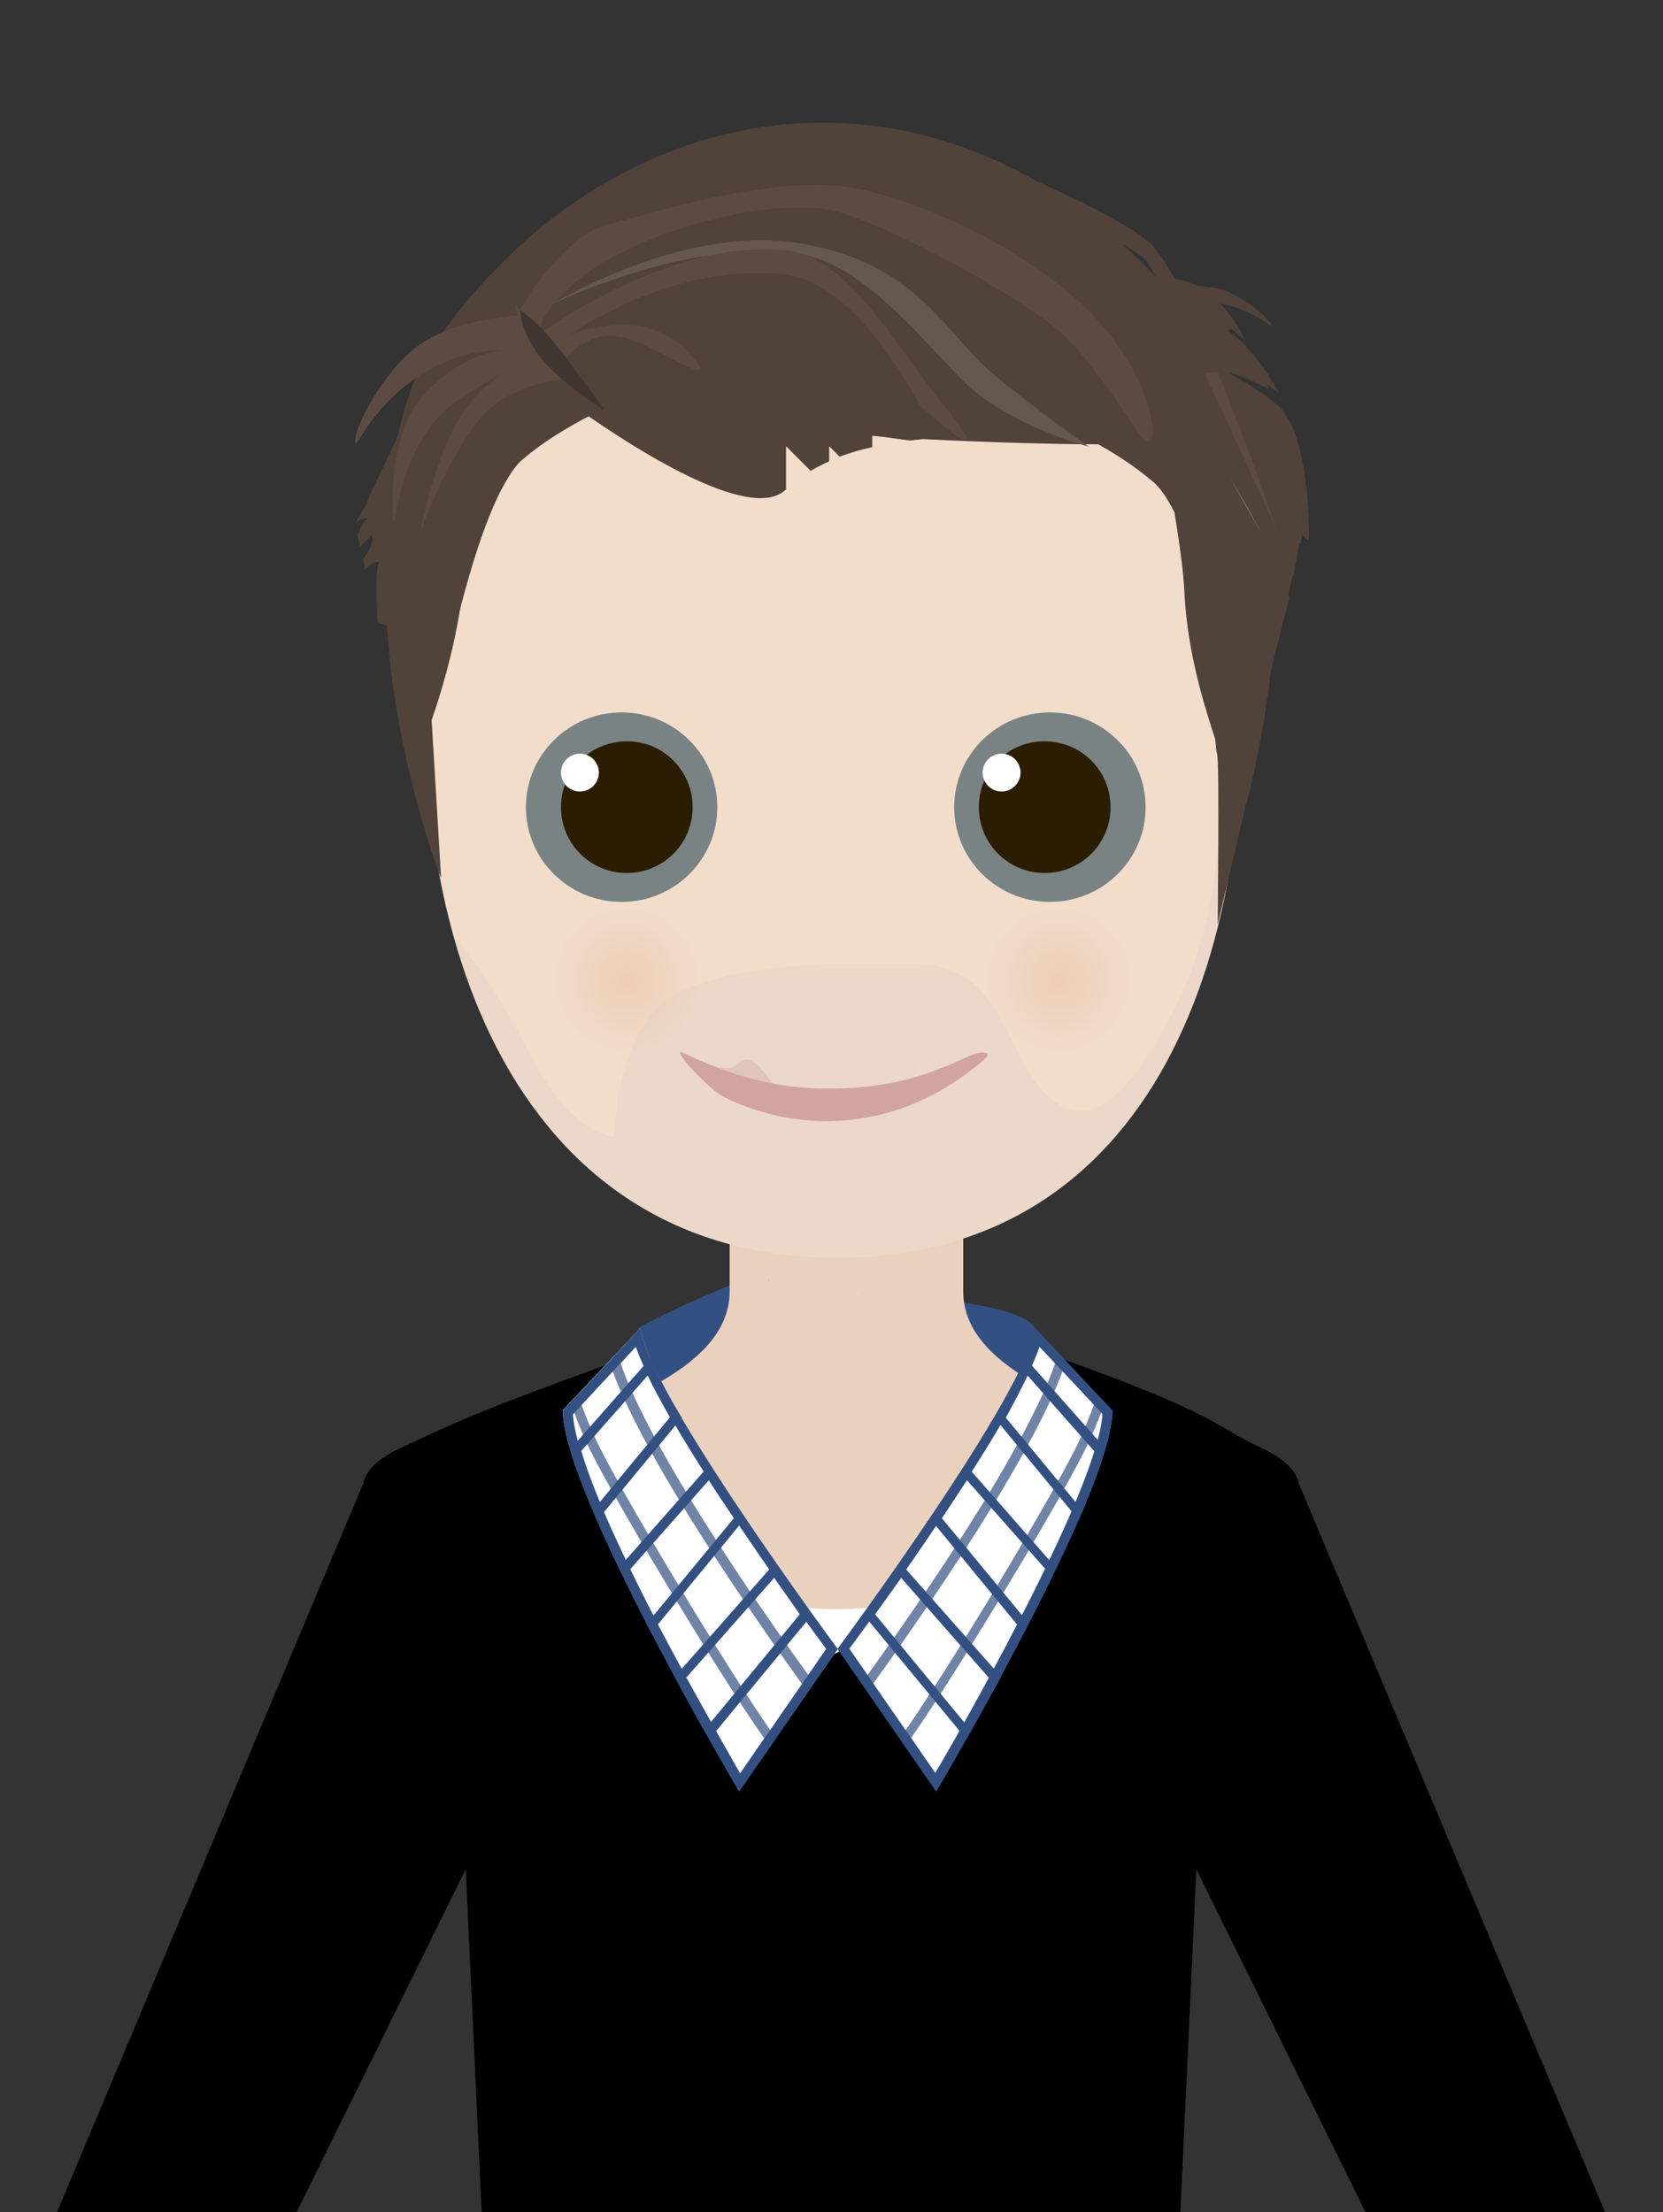 <?xml version="1.0" encoding="utf-8"?>
<!-- Generator: Adobe Illustrator 27.1.0, SVG Export Plug-In . SVG Version: 6.00 Build 0)  -->
<svg version="1.1" id="Laag_1" xmlns="http://www.w3.org/2000/svg" xmlns:xlink="http://www.w3.org/1999/xlink" x="0px" y="0px"
	 viewBox="0 0 351 467" style="enable-background:new 0 0 351 467;" xml:space="preserve">

<rect x="0" y="0" width="351" height="467" fill="#333333" stroke="none"/>

<path d="M308.4,406.4c0,0.1,0.1,0.1,0.1,0.1S308.4,406.4,308.4,406.4z"/>
<path d="M308.4,406.3C308.4,406.4,308.5,406.4,308.4,406.3C308.5,406.4,308.4,406.4,308.4,406.3z"/>
<g>
	<g>
		<path fill="#335082" d="M156.9,285.6c0-1.2,9.1-16.9,9.1-18.2c-7.1,1.1-27.2,10.5-30.8,12.7c-2,1.2-0.5,9.9,1.5,18.3
			C145.7,293.4,156.9,293.8,156.9,285.6z"/>
		<path fill="#335082" d="M201.3,274.7c0,1.5,0,2.9,0,4.3c0,9.7,8.6,16.6,20.4,22.2c-0.8-8.1-2.1-19-3.4-21
			C216.8,277.7,210.2,275.9,201.3,274.7z"/>
	</g>
	<path fill="#EAD1BD" d="M273.4,325.2c0,0-3.2-13.8-25.3-21.2c-22.1-7.4-44.8-15.7-44.8-31.4c0-15.7,0-41.4,0-41.4h-24.7H154
		c0,0,0,25.7,0,41.4c0,15.7-22.7,24-44.8,31.4C87.2,311.4,84,325.2,84,325.2l91.1,24.2L273.4,325.2z"/>
	<path fill="#F2DDCB" d="M261.4,126.3c6.5,76.3-19.2,139.2-84.8,139.2c-65.6,0-93-63.9-86.1-140c6.9-76.3,57.3-92.1,87.2-92.1
		S255.1,51.8,261.4,126.3z"/>
	<path fill="#798384" d="M151.4,170.4c0,11-9,20-20.2,20c-11.1,0-20.2-8.9-20.2-20c0-11,9-20,20.2-20
		C142.3,150.4,151.4,159.3,151.4,170.4z"/>
	<path fill="#51433A" d="M275.3,110.6l-3.4-12.8c-2.6-3.4-7.9-9.8-7.9-9.8s4.7,2.4,6.4,4l-1.2-4.6c-3.1-3.1-6.5-5.9-9.9-8.5
		c0-0.1-0.1-0.2-0.1-0.3c2.9,0.7,5.7,2.1,8.6,3.5l-0.3-1c-2.7-3-8.3-7.9-14.5-12c-0.1-0.1-0.2-0.2-0.2-0.3c-0.6-1.4-1.3-2.8-1.9-4.1
		c3.3,0.9,6.3,2.8,8.5,4.4c2,1.4,3.3,2.7,3.4,2.8c0-0.1-0.4-0.9-1.1-2.2c-2-3.5-6.5-9.9-13.7-10.8c0,0-0.1,0-0.1,0
		c-1.7-3.2-3.3-5.6-4.7-7.1c-3.2-3.3-12.6-8.2-23.4-13.1c-0.2-0.1-0.4-0.2-0.6-0.2c-14-8.1-29.5-12.6-45.5-12.6l-0.4,0.2l0.2-0.2
		c-21,0-41.1,7.7-58.2,21.2c-0.6,0.3-1,0.5-1.1,0.7c0,0.1-0.1,0.2-0.1,0.3c-8.3,6.8-15.8,15-22.4,24.4c-4.8,6.8-7.5,16.2-9,26.7
		c-1-1-7.8,11.4-7.8,11.4l0,0c0.6-0.7,1.5-1.2,2.8-1.2c-1.3,0.9-1.9,2.3-2.2,3.7l0.5,2.2c0.8-0.8,2-1.6,2.5-2.6
		c0.4,2.3-0.8,3.8-1.9,5.4l0.5,2.2c0.8-1,1.6-1.7,3-1.7c-1.1,1.1-0.4,12.8-0.4,12.8c0.7,0.3,1.4,0.5,2,0.7
		c1.4,25.3,9.7,49.1,11.4,53.3l-2-33.4c0,0,6.1-16.7,6.9-31.7c0-0.8,0.1-1.6,0.3-2.4c1-3,2.1-5.8,3.2-8.3c0.8-1.7,1.6-3.2,2.4-4.5
		c-0.6,0-1.2,0.1-1.8,0.1c2.2-5.9,4.6-11.5,4.7-14.4c2-4.5,3.6-8.7,7.7-12.3c0,0,0.1,0.1,0.1,0.1c0.6,0.7,1.1,1.3,1.7,2c0,0,0,0,0,0
		c0.3,0.3,0.5,0.6,0.8,1c0.6,0.7,1.2,1.4,1.8,2.1c0.3,0.3,0.6,0.6,0.8,0.9c0.9,1,1.9,2,2.8,2.9c0.3,0.3,0.6,0.1,0.9-0.2
		c9,6.3,35,23.5,42.5,16v-9.1l5.2,5.2c1.2-0.7,2.6-1.4,3.9-2v-3.2l2.2,2.2c2.2-0.8,4.5-1.5,6.9-2v-0.2v-2.2c2.5,0.2,7.9,1,7.9,1
		c0.9-0.1,1.8-0.2,2.8-0.3c15.6,0.8,29.9,1.1,37,1.1c3.6,2,8,4.8,11.9,8.2c1.4,1.3,2.8,3.4,4.2,6.2c0.9,5.8,1.9,12,2.1,17.2
		c0.7,12.8,4.3,23.9,6.5,30.7c0.1,1.3,0.2,2.4,0.4,3.2c0.5,1.7,0.1,35.9,0.1,35.9l5.9-25c2.8-10,4.4-21.7,4.4-21.7s0.5-2.6,0.9-6.9
		l5.6-24.3c-0.8-1.4-1.7-2.6-2.7-3.8c1.4-0.5,2.3,0.5,3.3,1.5l0.4-1.9c-0.7-1.5-1.6-2.9-2.9-3.8c1.4,0,2.2,0.6,3.4,1.3L275.3,110.6z
		 M242,55.2c0.5,0.7,1.2,1.8,1.9,3.2c-2.3-2.4-4.6-4.7-7-6.9C239.5,53,241.4,54.3,242,55.2z"/>
	<path fill="#2A1D01" d="M146.2,170.4c0,7.7-6.2,13.9-13.9,13.9c-7.7,0-13.9-6.2-13.9-13.9c0-7.7,6.2-13.9,13.9-13.9
		C139.9,156.4,146.2,162.7,146.2,170.4z"/>
	<path fill="#798384" d="M201.4,170.4c0,11,9,20,20.2,20c11.1,0,20.2-8.9,20.2-20c0-11-9-20-20.2-20
		C210.5,150.4,201.4,159.3,201.4,170.4z"/>
	<path fill="#2A1D01" d="M206.6,170.4c0,7.7,6.2,13.9,13.9,13.9c7.7,0,13.9-6.2,13.9-13.9c0-7.7-6.2-13.9-13.9-13.9
		C212.8,156.4,206.6,162.7,206.6,170.4z"/>
	<path fill="#FFFFFF" d="M207.4,163.1c0,2.2,1.8,4,4,4c2.2,0,4-1.8,4-4c0-2.2-1.8-4-4-4C209.2,159.1,207.4,160.9,207.4,163.1z"/>
	<path fill="#575B5B" d="M141.6,229.5c0-0.1,0.1-0.1,0.1-0.2C141.7,229.3,141.7,229.4,141.6,229.5C141.7,229.5,141.6,229.5,141.6,229.5
		z"/>
	<radialGradient id="SVGID_1_" cx="132.241" cy="206.757" r="16.183" gradientUnits="userSpaceOnUse">
		<stop  offset="0" style="stop-color:#EDCDB5"/>
		<stop  offset="1" style="stop-color:#F2DDCB"/>
	</radialGradient>
	<path fill="url(#SVGID_1_)" d="M148.4,206.8c0,8.9-7.3,16.2-16.2,16.2c-8.9,0-16.2-7.2-16.2-16.2c0-8.9,7.2-16.2,16.2-16.2
		C141.2,190.6,148.4,197.8,148.4,206.8z"/>
	
		<radialGradient id="SVGID_00000129916721873209232420000007131002167906259128_" cx="223.516" cy="206.757" r="16.183" gradientUnits="userSpaceOnUse">
		<stop  offset="0" style="stop-color:#EDCDB5"/>
		<stop  offset="1" style="stop-color:#F2DDCB"/>
	</radialGradient>
	<path style="fill:url(#SVGID_00000129916721873209232420000007131002167906259128_);" d="M239.7,206.8c0,8.9-7.2,16.2-16.2,16.2
		c-8.9,0-16.2-7.2-16.2-16.2c0-8.9,7.3-16.2,16.2-16.2C232.5,190.6,239.7,197.8,239.7,206.8z"/>
	<path fill="#B05143" d="M120.6,129.8c0,0,0,0,0.1-0.1C120.6,129.7,120.6,129.8,120.6,129.8z"/>
	<path fill="#666158" d="M162.2,270.1c0,0.2,0.1,0.3,0.1,0.3C162.3,270.3,162.3,270.2,162.2,270.1z"/>
	<path d="M312,406c0,0.1,0.1,0.1,0.1,0.1S312.1,406.1,312,406z"/>
	<path fill="#F1F1F1" d="M181.1,272.9c-0.1,0.1-0.1,0.2-0.1,0.4C181,273.3,181.1,273.2,181.1,272.9z"/>
	<path fill="#DADADA" d="M156.3,262.2c-0.1,0.1-0.1,0.1-0.1,0.2C156.1,262.4,156.2,262.4,156.3,262.2z"/>
	<path fill="#DADADA" d="M151.3,263.3c0,0,0-0.1,0-0.2C151.3,263.1,151.3,263.2,151.3,263.3z"/>
	<path d="M312.1,406C312.1,406.1,312.2,406.1,312.1,406C312.2,406.1,312.1,406.1,312.1,406z"/>
	<path fill="#FFFFFF" d="M176.7,339.7c-18.8,0-35.2-6.9-44.6-17.4v54.1h88.4v-53.3C211.1,333.1,195,339.7,176.7,339.7z"/>
	<path fill="none" stroke="#E6E7E8" stroke-width="1.095" stroke-miterlimit="10" d="M220.6,334.5c-9.5,10-25.6,16.6-43.9,16.6c-18.8,0-35.2-6.9-44.6-17.4"/>
	<polygon fill="#CCD9DB" points="176.9,360.9 177,379.4 180.5,379.9 182,361.9 176.9,361 176.9,360.9 	"/>
	<path d="M274.1,313.1c0,0-0.2-3.9-7.8-7.4c-10.5-4.8-7.8-6.7-45.7-20.1c0,0-36.4,63.8-45.6,63.8s-39.9-63.8-39.9-63.8
		c-37.9,13.5-40,15.3-50.6,20.1c-7.6,3.5-7.8,7.4-7.8,7.4l-65,154.7h50.5l36.1-73.2l3.4,73.2h73.7h73.7l3.4-73.2l36.1,73.2h50.5
		L274.1,313.1z"/>
	<g>
		<g>
			<path fill="#FFFFFF" d="M177.4,348.1c3.4-4.6,38.5-52.4,41.3-66.7l15.6,16.6c-0.3,16.4-32.7,72.4-36.7,79.2L177.4,348.1z"/>
			<path fill="#335082" d="M219,282.4l14.8,15.8c-0.5,16.1-30.9,69-36.2,78.1l-19.5-28.2C182.4,342.2,215,297.6,219,282.4 M218.4,280.3
				c-1.1,13.1-41.6,67.8-41.6,67.8l20.8,30.1c0,0,37.2-62.9,37.2-80.4L218.4,280.3L218.4,280.3z"/>
		</g>
	</g>
	<g>
		<g>
			<path fill="#335082" d="M216.9,290.4l14.1,16c-0.9,3-2.2,6.6-3.9,10.8l-14.8-17.9C214.2,295.8,215.7,292.9,216.9,290.4 M216.4,286.7
				c-1.5,3.5-3.8,7.9-6.5,12.6l17.8,21.6c2.4-5.6,4.4-10.8,5.6-15.1L216.4,286.7L216.4,286.7z"/>
		</g>
		<g>
			<path fill="#335082" d="M190.2,333.1l18.6,21.2c-1.7,3.1-3.4,6.2-5.2,9.4l-18.9-22.9C186.6,338.2,188.4,335.6,190.2,333.1
				 M190,329.9c-2.9,4.2-5.6,7.9-7.7,11l21.7,26.3c2.1-3.8,4.6-8.3,7.3-13.2L190,329.9L190,329.9z"/>
		</g>
		<g>
			<path fill="#335082" d="M204.1,312.5l16.6,18.8c-1.5,3.1-3.1,6.4-4.9,9.8l-17-20.6C200.7,317.7,202.4,315,204.1,312.5 M203.8,309.2
				c-2.4,3.8-5,7.7-7.5,11.4l19.8,24.1c2.3-4.5,4.7-9.2,6.8-13.7L203.8,309.2L203.8,309.2z"/>
		</g>
	</g>
	<g opacity="0.7">
		<g>
			<path fill="#335082" d="M219.4,284.3l3.3,3.5c-6.2,18.1-28.5,50.4-39.6,65.8l-3.8-5.5C184.8,340.6,213.8,300.7,219.4,284.3
				 M218.4,280.3c-1.1,13.1-41.6,67.8-41.6,67.8l6.3,9c10.5-14.5,35.9-50.7,41.9-69.8L218.4,280.3L218.4,280.3z"/>
		</g>
	</g>
	<g opacity="0.7">
		<g>
			<path fill="#335082" d="M232.4,298.2l0.3,0.3c-0.3,5.2-3.9,17.3-18.3,45c-6.9,13.3-13.9,25.6-17,30.8l-5.1-7.4
				c10.1-14.4,33.4-53.2,37.7-62.9C230.9,302.1,231.7,300.1,232.4,298.2 M231.6,294.4c-0.8,2.5-1.9,5.4-3.4,8.9
				c-4.3,9.7-28.7,50.4-38.3,63.7l7.7,11.1c0,0,37.2-62.9,37.2-80.4L231.6,294.4L231.6,294.4z"/>
		</g>
	</g>
	<g>
		<g>
			<path fill="#FFFFFF" d="M135.2,280.3c1.1,13.1,41.6,67.8,41.6,67.8L156,378.1c0,0-37.2-62.9-37.2-80.4L135.2,280.3z"/>
		</g>
	</g>
	<g>
		<g>
			<path fill="#335082" d="M136.7,290.4c1.2,2.5,2.8,5.5,4.7,8.8l-14.8,17.9c-1.7-4.1-3-7.7-3.9-10.8L136.7,290.4 M137.3,286.7
				l-16.8,19.1c1.2,4.3,3.2,9.5,5.6,15.1l17.8-21.6C141,294.6,138.7,290.2,137.3,286.7L137.3,286.7z"/>
		</g>
		<g>
			<path fill="#335082" d="M163.4,333.1c1.8,2.5,3.6,5.1,5.4,7.7L150,363.6c-1.8-3.2-3.5-6.3-5.2-9.4L163.4,333.1 M163.6,329.9
				L142.4,354c2.6,4.9,5.1,9.4,7.3,13.2l21.7-26.3C169.2,337.8,166.5,334,163.6,329.9L163.6,329.9z"/>
		</g>
		<g>
			<path fill="#335082" d="M149.6,312.5c1.6,2.5,3.4,5.2,5.3,8l-17,20.6c-1.7-3.4-3.4-6.7-4.9-9.8L149.6,312.5 M149.8,309.2L130.6,331
				c2.2,4.6,4.5,9.2,6.8,13.7l19.8-24.1C154.8,316.9,152.2,313,149.8,309.2L149.8,309.2z"/>
		</g>
	</g>
	<g opacity="0.7">
		<path fill="#335082" d="M134.2,284.3c5.7,16.4,34.6,56.3,40.2,63.8l-3.8,5.5c-11.1-15.4-33.4-47.7-39.6-65.8L134.2,284.3
			 M135.2,280.3l-6.6,7.1c6.1,19.1,31.4,55.3,41.9,69.8l6.3-9C176.8,348.1,136.3,293.4,135.2,280.3L135.2,280.3z"/>
	</g>
	<g opacity="0.7">
		<path fill="#335082" d="M121.2,298.2c0.7,1.9,1.5,3.9,2.4,5.9c4.3,9.7,27.6,48.5,37.7,62.9l-5.1,7.4c-3-5.3-10-17.5-17-30.8
			c-14.4-27.8-18-39.8-18.3-45L121.2,298.2 M122,294.4l-3.1,3.3c0,17.5,37.2,80.4,37.2,80.4l7.7-11.1c-9.6-13.4-34-54-38.3-63.7
			C123.9,299.8,122.8,296.9,122,294.4L122,294.4z"/>
	</g>
	<g>
		<g>
			<path fill="#335082" d="M134.2,284.3c5.7,16.4,34.6,56.3,40.2,63.8l-18.2,26.3c-3-5.3-10-17.5-17-30.8c-14.4-27.8-18-39.8-18.3-45
				L134.2,284.3 M135.2,280.3l-16.4,17.5c0,17.5,37.2,80.4,37.2,80.4l20.8-30.1C176.8,348.1,136.3,293.4,135.2,280.3L135.2,280.3z"
				/>
		</g>
	</g>
	<g>
		<g>
			<path fill="#335082" d="M219.4,284.3l13.3,14.2c-0.3,5.2-3.9,17.3-18.3,45c-6.9,13.3-13.9,25.6-17,30.8l-18.2-26.3
				C184.8,340.6,213.8,300.7,219.4,284.3 M218.4,280.3c-1.1,13.1-41.6,67.8-41.6,67.8l20.8,30.1c0,0,37.2-62.9,37.2-80.4
				L218.4,280.3L218.4,280.3z"/>
		</g>
	</g>
	<path opacity="0.24" fill="#D8C8BF" d="M95.7,197.4c11.2,40.5,37.8,68.1,80.9,68.1c44,0,70.1-28.3,80.5-69.9c0-10.8,0-19.3,0-19.3s0,18.2-9.1,36.4
		c-9.1,18.2-18.2,27.3-27.3,18.2c-9.1-9.1-9.1-27.3-27.3-27.3s-18.2,0-18.2,0s-27.3,0-36.4,9.1c-9.1,9.1-9.1,27.3-9.1,27.3
		s-9.1,0-18.2-18.2C105.2,209.5,99,201.4,95.7,197.4z"/>
	<path fill="#51433A" d="M82.6,126.4l-2.1-8.8c0.7-1.5,1.4-2.9,2.5-4c-1.4,0-2.3,0.8-3.1,1.7l-0.5-2.2c1.1-1.6,2.4-3.1,1.9-5.4
		c-0.5,1.1-1.8,1.8-2.6,2.6l-0.5-2.2c0.3-1.5,0.9-2.8,2.3-3.7c-1.4,0-2.2,0.5-2.9,1.2l0,0c0,0,13.4-29.4,17.1-32.1
		c-3.1,0.6-6.1,2.1-9.2,3.6l0.3-1l10.5-7.8l4.5-1.7c-3.6,0.8-1.9-4.1,4.7-4.4c1.2-0.1,2.2-0.1,3.2-0.1c-3.3-4.7-1.1-5.1-0.1-1.9
		c0.4,1.1,0.8,2.2,1.2,3c1.9,2.8,15.1,17,18.9,21.1c0.6,0.7,1,1.1,1,1.1s-0.8,0.3-2.1,0.9c-2.1,0.9-5.5,2.6-9.2,4.9
		c-2.7,1.6-5.5,3.6-8.1,5.8c-0.9,0.7-1.7,1.8-2.6,3.1c-0.8,1.3-1.7,2.8-2.5,4.5c-0.4,0.8-0.7,1.6-1.1,2.4
		c-2.3,5.3-4.3,11.7-5.9,17.5c-2.3,8.3-3.8,15.3-3.9,15.7l0,0"/>
	<path fill="#51433A" d="M274.2,114.8c0,0-3.9-10.3-7.5-21.3c-2.1-2.7-4.4-5.2-7.1-7.5c2.1,0,3.8,0.6,5.3,1.7c-0.5-1.7-1-3.4-1.5-5
		c-3.3-4-8-7.1-11.3-10.9c3,0,8.6-2.5,9-3.2c-2.7-1.7-5.5-3.2-8.1-4.3c0.3-0.1,0.7-0.1,1-0.2c5.4-0.7,11,2.4,14.5,4.8
		c0.8,0.2-5.8-7.5-13.2-8.3c-6.2-0.7-10.2-0.1-13.5,2c-0.1,0-3.3,2.5-3.3,2.5l1.8,1.8l-7.2,23.4c0,0,11,4.4,19.4,11.6
		c3.2,2.8,6.3,9.8,8.9,17.4c2.6,7.7,3,20,5,29.5l5.7-22.6l-2.6-10.2l3.5,5.4L274.2,114.8z"/>
	<path fill="#51433A" d="M276.2,114.2c0.2-0.5,0.5-22.7-6.7-28.8c-7.2-6.1-22.8-13.1-22.8-13.1s9.2,1,12.2,2.9c3,1.9,11,7.7,11,7.7
		s-6.6-13.2-15.7-15.4c-9.1-2.2-18.6-2.2-18.6-2.2l8,14.1c0,0,12.1,3.6,19.2,21.6"/>
	<path fill="#66574F" d="M116.8,64.1c0,0,26.8-16.6,51.6-12.8c24.8,3.8,31.4,19.3,40.6,27.1c9.2,7.8,20.8,15.9,20.8,15.9
		s-16.8-4.3-26.5-13.9c-9.7-9.7-21.9-25.5-35.8-27C144,50.7,116.8,64.1,116.8,64.1z"/>
	<path fill="#5B4B43" d="M233.4,69.6c-11.8-14.1-33.4-25.1-50.6-29.4c-17.2-4.3-44,4.6-54.2,7.1c-1.9,0.5-3.8,1.4-5.5,2.6
		c-7.2,4.9-12.7,14.2-13.3,15.6c-0.6-0.7-0.9-1.1-1-1.2c0,0,0,0,0,0c0,0,0,0,0,0s0,0.3,0.1,0.8c0.1,0.4,0.2,0.9,0.4,1.5
		c-2.6,0.2-14.7,1.3-21.6,6.8c-7.8,6.2-14,18.9-12.5,20.3C88,72,106.6,74,106.6,74s-8.5-0.2-17.1,9.3c-8.6,9.5-6.4,27.7-6.4,27.7
		s1.7-18.4,13.4-26.4c3.4-2.3,6.4-4.1,9-5.4c-2.7,2-5.5,4.5-7.7,7.8c-6,8.9-9.1,25.2-9.1,25.2s5.8-15.6,12.6-23.8
		c5.2-6.3,14-8,17.8-8.4c4.4,4,8.5,6.7,8.8,6.9c-0.3-0.4-5.2-6.6-8.8-10.9c1.5-1.8,5.2-5.7,11.1-5c0.7,0.1,1.4,0.2,2.1,0.4
		c6.1,1.7,21.4,12.1,13.3,3.3c-4.9-5.4-11-6.5-16.4-6c-3.4,0.3-6.5,1.1-8.9,1.9c2.1-1.4,4.8-3,7.9-4.6c9.4-4.9,22.9-9.6,37.6-8
		C181,59.6,194,85.4,194,85.4c8,7.4,14.9,12.2,5.7,0.8c-10.9-13.4-20.4-31.8-33.7-33.3c-13.5-1.6-28.4,4.1-39,9.6
		c-6.1,3.2-10.7,6.3-12.8,8c-0.2-0.2-0.3-0.3-0.5-0.5c0.5-3.2,4.6-8.5,11.4-13.2c1.4-1,3-1.9,4.7-2.8c14.7-7.8,36.9-12.5,47.7-9.1
		c13.9,4.4,38.6,18.3,46.9,25.7c4.3,3.9,10.7,13,15.9,20.8c0,0,0,0,0,0C244.9,98.5,245.2,83.8,233.4,69.6z"/>
	<path fill="#5B4B43" d="M269.5,112c-0.8-1.7-8.2-18.2-15.3-33.2c0.3-0.1,0.6-0.1,1-0.1c0.6-0.1,1.2-0.1,1.8-0.1
		C263.3,94,268.9,110.3,269.5,112z"/>
	
		<linearGradient id="SVGID_00000158732606208948268970000017247523719181761198_" gradientUnits="userSpaceOnUse" x1="262.133" y1="106.279" x2="253.681" y2="103.293">
		<stop  offset="0" style="stop-color:#FFE9DA"/>
		<stop  offset="0.994" style="stop-color:#EA7052"/>
	</linearGradient>
	<path style="opacity:0.5;fill:url(#SVGID_00000158732606208948268970000017247523719181761198_);" d="M259.6,100.9
		c3.8,6.6,6.4,11.3,6.4,11.3S263.7,107.6,259.6,100.9z"/>
	<path fill="#FFFFFF" d="M126.4,163.1c0,2.2-1.8,4-4,4c-2.2,0-4-1.8-4-4c0-2.2,1.8-4,4-4C124.6,159.1,126.4,160.9,126.4,163.1z"/>
	<path fill="#3F3631" d="M117.6,73.1c-4.3-5.4-7.8-7.6-7.8-7.6s-0.3,3.4,3.7,9.2c3.5,5,11.6,10.3,13.8,11.8c0.1,0,0.1-0.1,0.2-0.1
		c0,0,0,0,0,0C126.2,84.5,121.3,77.8,117.6,73.1z"/>
	<g>
		<path fill="#D1A49F" d="M144.1,222.2c9.9,4.9,20.2,7.7,30.6,7.6c11.1,0,19.3-1.8,29.9-6.9c2.1-1,5.2-1.1,3.2,0.7
			c-3.4,3-7.3,5.7-11.5,7.8c-6.6,3.4-14,5.2-21.6,5.3c-7.5,0-15-1.7-21.7-5C149.1,229.7,141.4,220.9,144.1,222.2z"/>
		<path opacity="0.36" fill="#D1A49F" d="M143.4,222c0,0,9.5,5.4,12.2,2.7c4-4,6.4,4.9,10.4,6.2s14-0.8,14-0.8l-19,1.4L143.4,222z"/>
	</g>
</g>
</svg>
